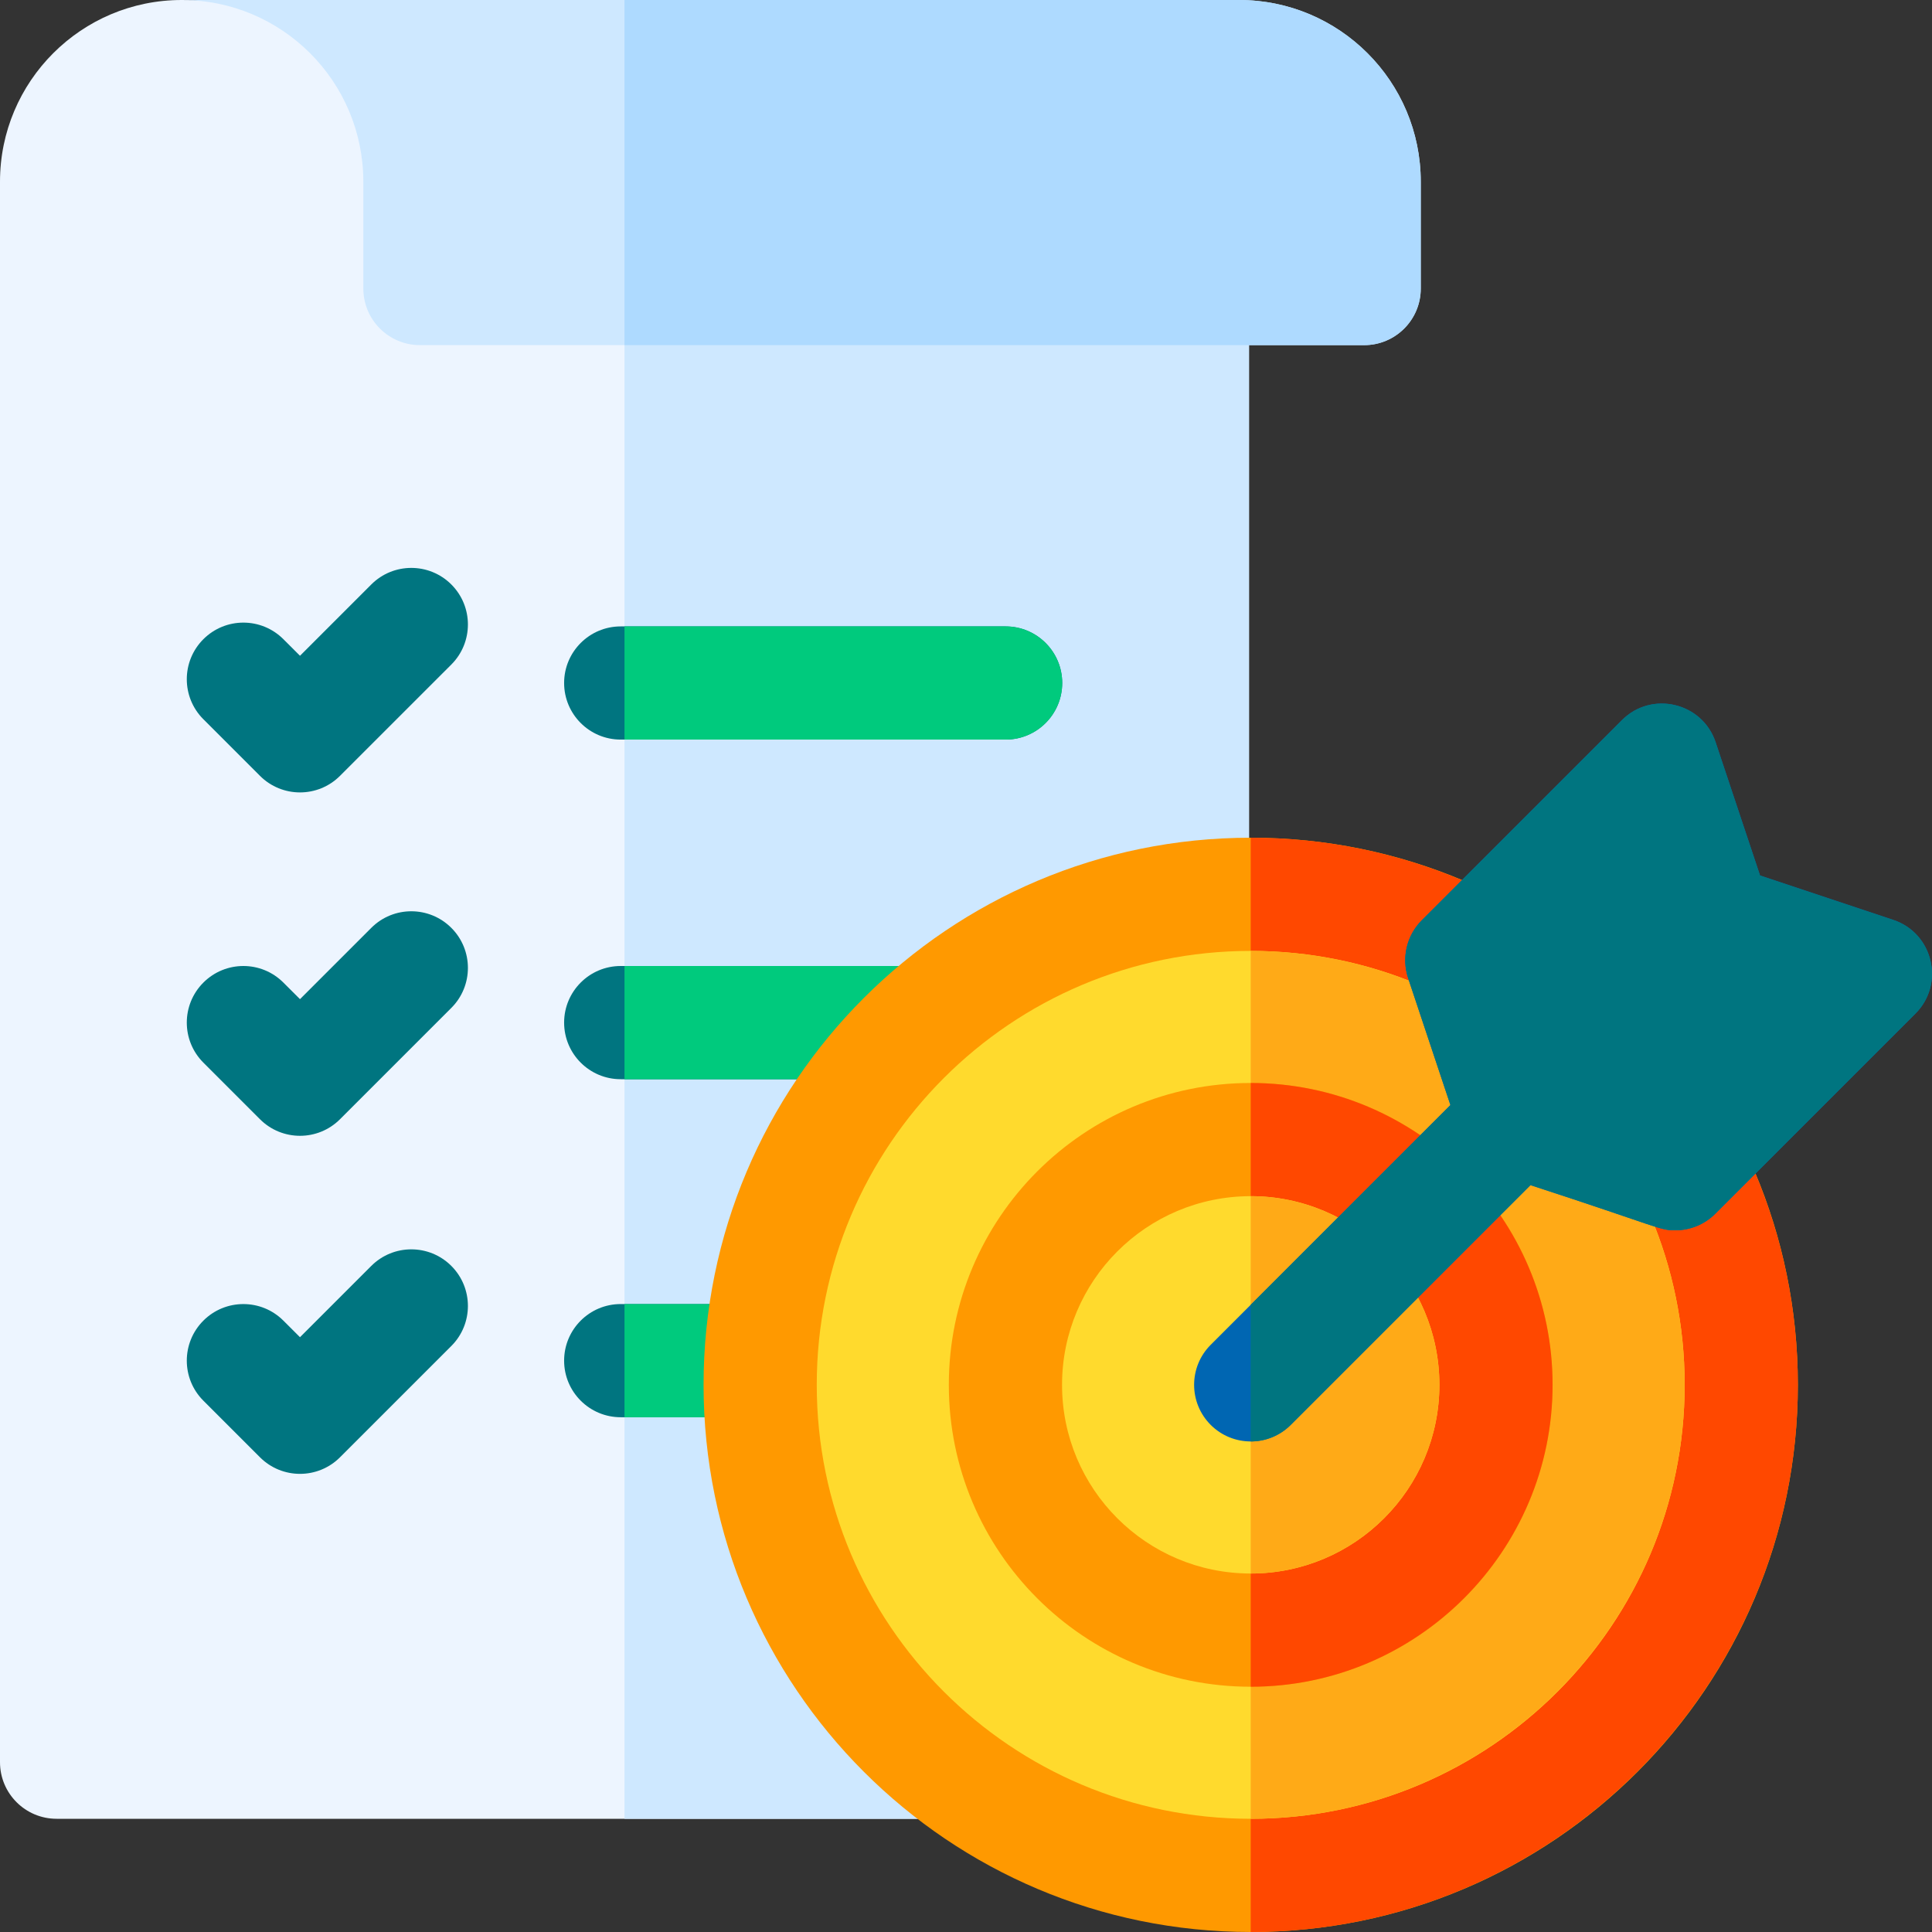<svg width="80" height="80" viewBox="0 0 80 80" fill="none" xmlns="http://www.w3.org/2000/svg">
<rect x="0" y="0" width="80" height="80" fill="#333333" stroke="none"/>
<path d="M7.523 0C3.368 0 0 3.368 0 7.523V72.968C0 74.263 1.049 75.312 2.344 75.312H49.375C50.669 75.312 51.718 74.263 51.718 72.968V0.469L7.523 0Z" fill="#EDF5FF"/>
<path d="M51.719 0.469V72.969C51.719 74.262 50.669 75.312 49.375 75.312H25.859V0.194L51.719 0.469Z" fill="#CEE8FF"/>
<path d="M7.52 0H51.306C55.462 0 58.831 3.37 58.831 7.526V11.948C58.831 13.242 57.782 14.291 56.488 14.291H17.389C16.095 14.291 15.045 13.242 15.045 11.948V7.526C15.045 3.369 11.676 0 7.52 0Z" fill="#CEE8FF"/>
<path d="M58.83 7.527V11.948C58.83 13.242 57.781 14.292 56.486 14.292H25.859V0H51.305C55.461 0 58.83 3.369 58.83 7.527Z" fill="#AEDAFF"/>
<path d="M15.374 24.202L12.422 27.154L11.735 26.468C10.82 25.552 9.336 25.552 8.421 26.468C7.506 27.383 7.506 28.867 8.421 29.782L10.765 32.126C11.68 33.041 13.164 33.041 14.079 32.126L18.689 27.517C19.604 26.601 19.604 25.117 18.689 24.202C17.773 23.287 16.289 23.287 15.374 24.202Z" fill="#007580"/>
<path d="M15.374 38.421L12.422 41.373L11.735 40.687C10.82 39.771 9.336 39.771 8.421 40.687C7.506 41.602 7.506 43.086 8.421 44.001L10.765 46.345C11.68 47.26 13.164 47.26 14.079 46.345L18.689 41.735C19.604 40.82 19.604 39.336 18.689 38.421C17.773 37.505 16.289 37.505 15.374 38.421Z" fill="#007580"/>
<path d="M15.374 52.419L12.422 55.371L11.735 54.685C10.82 53.77 9.336 53.77 8.421 54.685C7.506 55.6 7.506 57.084 8.421 57.999L10.765 60.343C11.68 61.258 13.164 61.258 14.079 60.343L18.689 55.734C19.604 54.819 19.604 53.335 18.689 52.419C17.773 51.504 16.289 51.504 15.374 52.419Z" fill="#007580"/>
<path d="M25.703 30.625H41.641C42.935 30.625 43.984 29.576 43.984 28.281C43.984 26.987 42.935 25.938 41.641 25.938H25.703C24.409 25.938 23.359 26.987 23.359 28.281C23.359 29.576 24.409 30.625 25.703 30.625Z" fill="#007580"/>
<path d="M43.984 28.281C43.984 29.575 42.934 30.625 41.641 30.625H25.859V25.938H41.641C42.934 25.938 43.984 26.988 43.984 28.281Z" fill="#00CA7D"/>
<path d="M41.641 40H25.703C24.409 40 23.359 41.049 23.359 42.344C23.359 43.638 24.409 44.688 25.703 44.688H41.641C42.935 44.688 43.984 43.638 43.984 42.344C43.984 41.049 42.935 40 41.641 40Z" fill="#007580"/>
<path d="M43.984 42.344C43.984 43.638 42.934 44.688 41.641 44.688H25.859V40H41.641C42.934 40 43.984 41.05 43.984 42.344Z" fill="#00CA7D"/>
<path d="M41.641 53.998H25.703C24.409 53.998 23.359 55.047 23.359 56.342C23.359 57.636 24.409 58.685 25.703 58.685H41.641C42.935 58.685 43.984 57.636 43.984 56.342C43.984 55.047 42.935 53.998 41.641 53.998Z" fill="#007580"/>
<path d="M43.984 56.342C43.984 57.636 42.934 58.685 41.641 58.685H25.859V53.998H41.641C42.934 53.998 43.984 55.048 43.984 56.342Z" fill="#00CA7D"/>
<path d="M51.789 80C64.302 80 74.445 69.856 74.445 57.344C74.445 44.831 64.302 34.688 51.789 34.688C39.276 34.688 29.133 44.831 29.133 57.344C29.133 69.856 39.276 80 51.789 80Z" fill="#FF9900"/>
<path d="M74.445 57.344C74.445 69.836 64.281 80 51.789 80V34.688C64.281 34.688 74.445 44.852 74.445 57.344Z" fill="#FF4800"/>
<path d="M51.789 75.312C61.713 75.312 69.758 67.267 69.758 57.344C69.758 47.42 61.713 39.375 51.789 39.375C41.865 39.375 33.82 47.42 33.82 57.344C33.82 67.267 41.865 75.312 51.789 75.312Z" fill="#FFDA2D"/>
<path d="M69.758 57.344C69.758 67.251 61.697 75.312 51.789 75.312V39.375C61.697 39.375 69.758 47.436 69.758 57.344Z" fill="#FFAA17"/>
<path d="M51.789 69.844C58.693 69.844 64.289 64.247 64.289 57.344C64.289 50.44 58.693 44.844 51.789 44.844C44.886 44.844 39.289 50.44 39.289 57.344C39.289 64.247 44.886 69.844 51.789 69.844Z" fill="#FF9900"/>
<path d="M64.289 57.344C64.289 64.236 58.681 69.844 51.789 69.844V44.844C58.681 44.844 64.289 50.452 64.289 57.344Z" fill="#FF4800"/>
<path d="M51.789 65.156C56.104 65.156 59.602 61.658 59.602 57.344C59.602 53.029 56.104 49.531 51.789 49.531C47.474 49.531 43.977 53.029 43.977 57.344C43.977 61.658 47.474 65.156 51.789 65.156Z" fill="#FFDA2D"/>
<path d="M59.602 57.344C59.602 61.651 56.097 65.156 51.789 65.156V49.531C56.097 49.531 59.602 53.036 59.602 57.344Z" fill="#FFAA17"/>
<path d="M78.397 38.091L72.88 36.252L71.041 30.735C70.491 29.085 68.392 28.587 67.16 29.819L58.874 38.105C58.246 38.733 58.027 39.661 58.307 40.504L60.059 45.758L50.132 55.686C49.217 56.601 49.217 58.085 50.132 59.001C51.047 59.916 52.531 59.916 53.446 59.001L63.374 49.073C68.766 50.829 68.704 50.945 69.37 50.945C69.981 50.945 70.581 50.705 71.027 50.258L79.313 41.972C80.543 40.743 80.05 38.642 78.397 38.091Z" fill="#0066B2"/>
<path d="M79.314 41.972L71.026 50.259C70.58 50.706 69.981 50.945 69.369 50.945C68.703 50.945 68.766 50.83 63.373 49.074L53.447 59.002C52.989 59.459 52.389 59.688 51.789 59.688V54.028L60.059 45.759L58.308 40.505C58.026 39.663 58.245 38.733 58.873 38.106L67.161 29.819C68.392 28.588 70.491 29.086 71.04 30.736L72.88 36.253L78.397 38.092C80.05 38.642 80.544 40.744 79.314 41.972Z" fill="#007580"/>
</svg>
